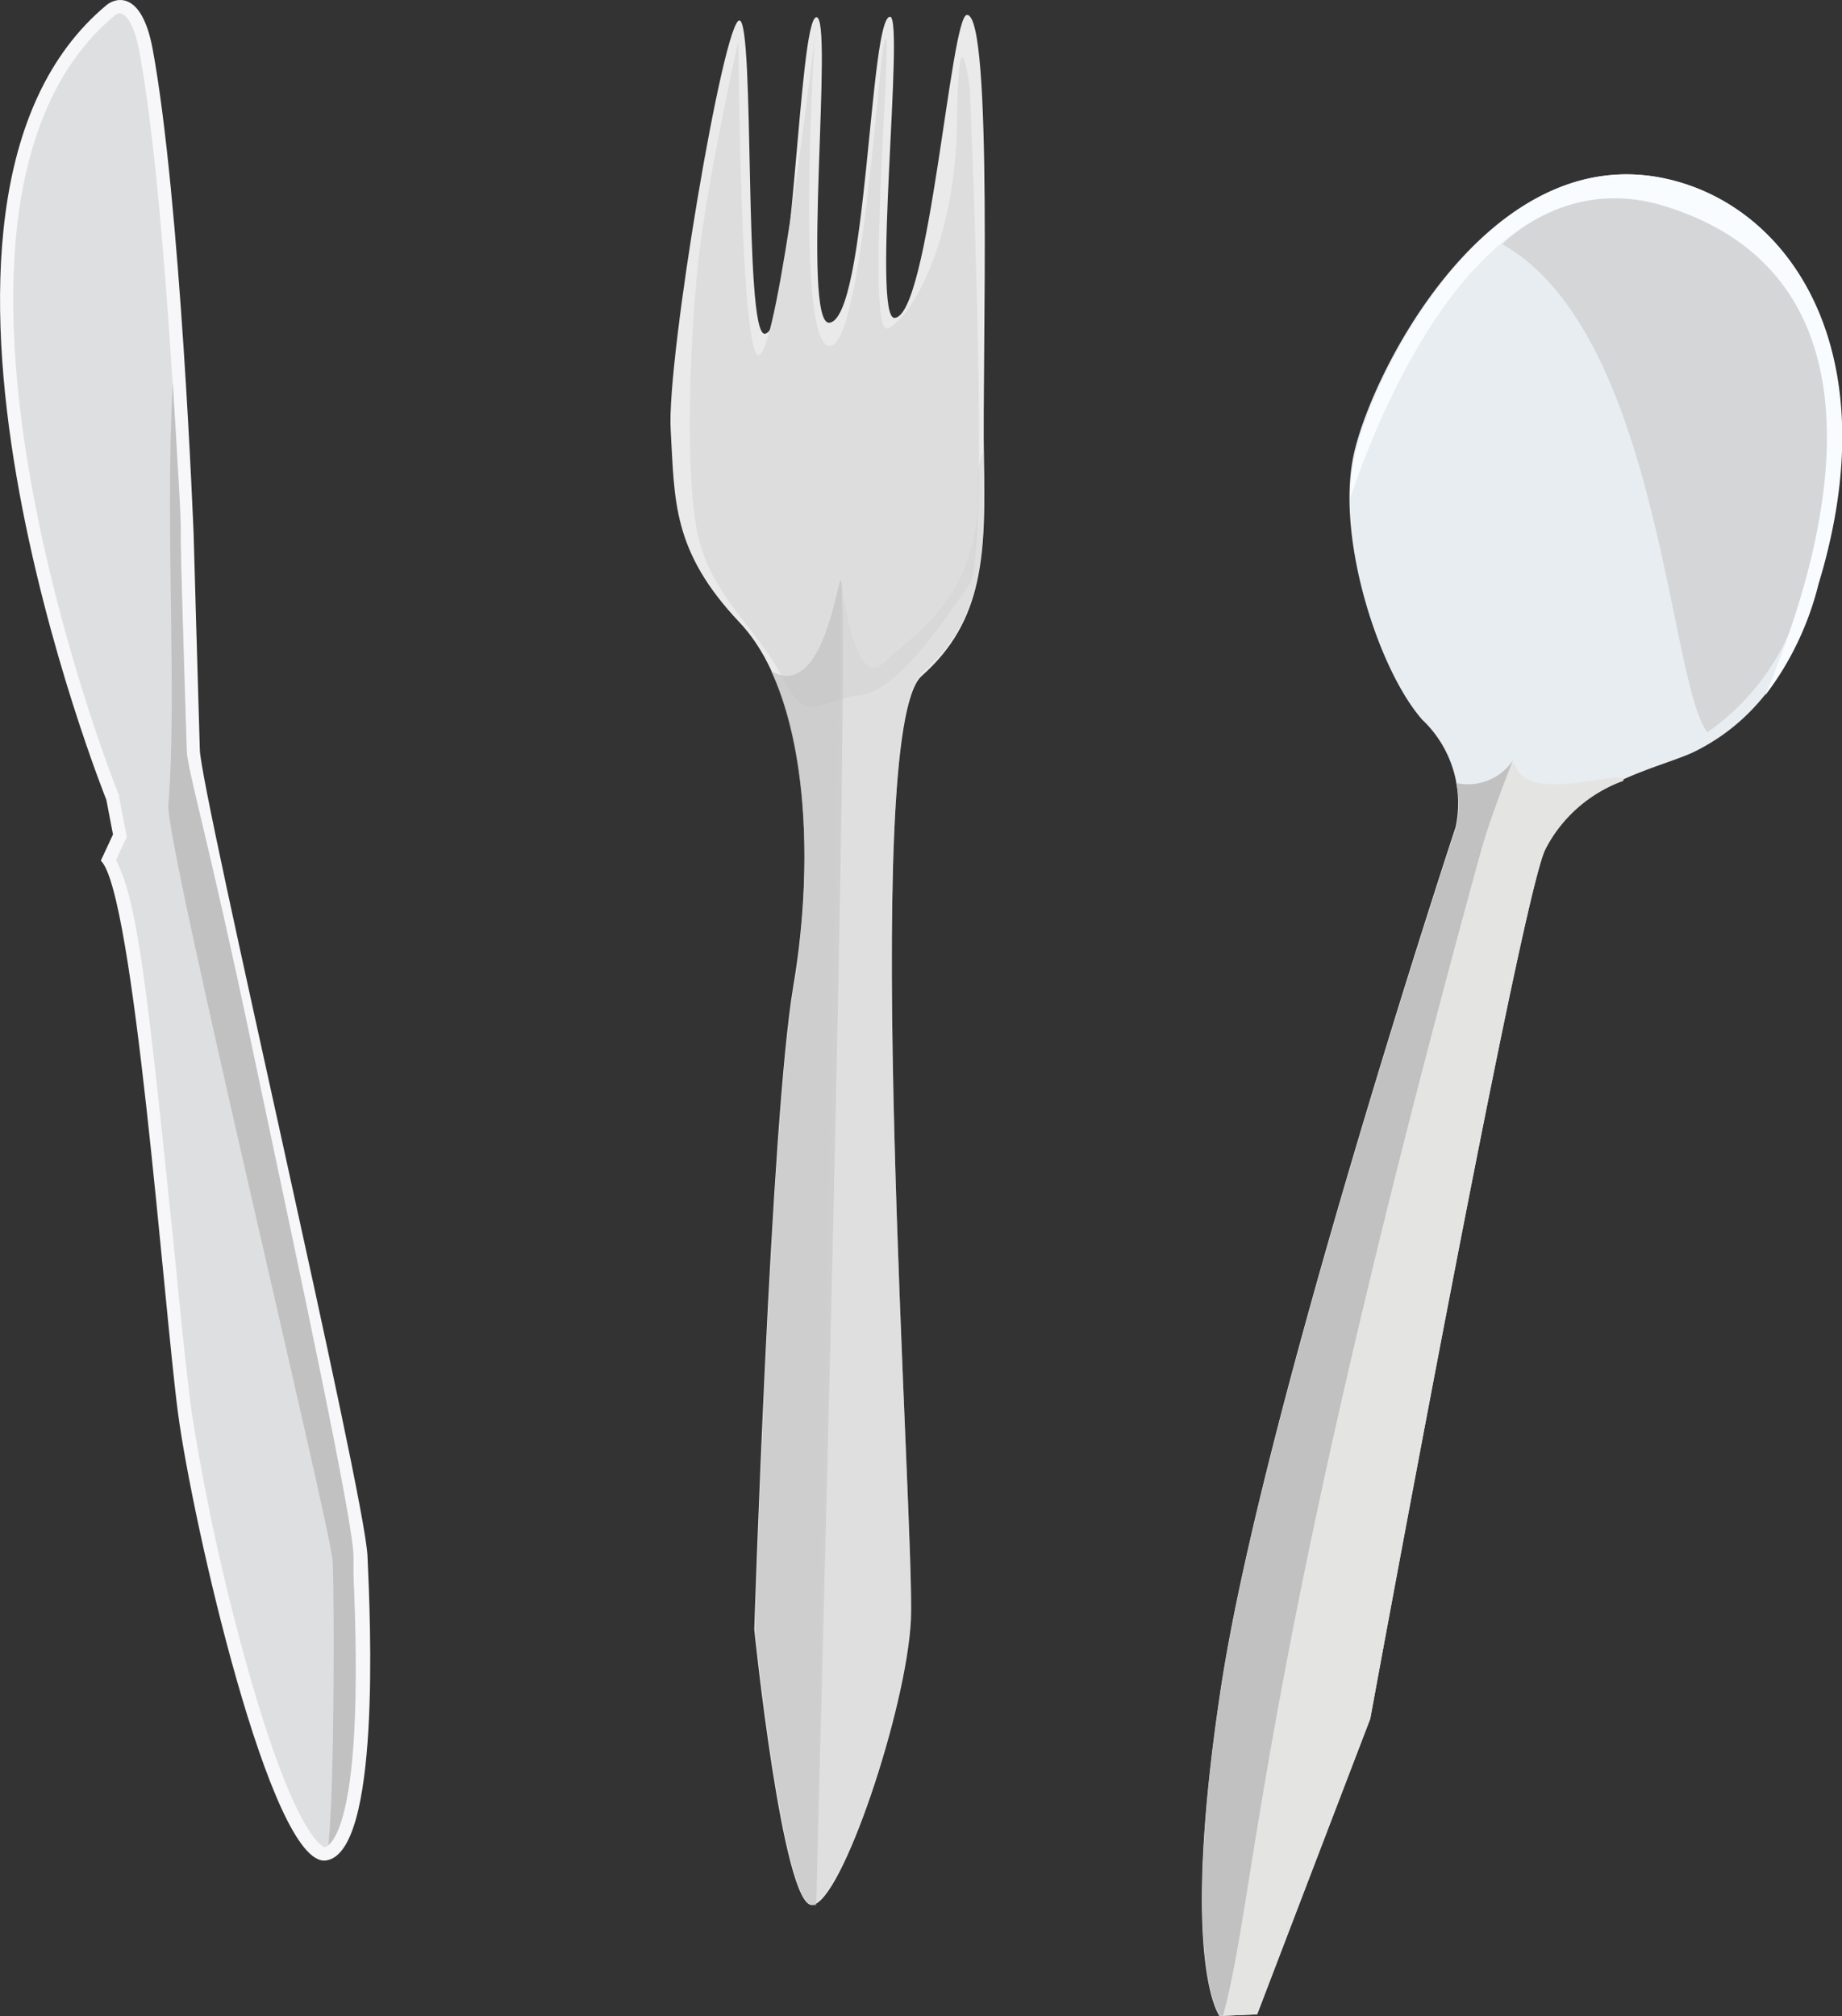 <svg xmlns="http://www.w3.org/2000/svg" viewBox="0 0 80.2 87.77"><rect x="0" y="0" width="80.2" height="87.77" fill="#333333" stroke="none"/><defs><style>.cls-1{fill:#f7f7f9;}.cls-2{fill:#dedfe0;}.cls-3,.cls-6{fill:#c1c1c1;}.cls-4{fill:#eaeaea;}.cls-5{fill:#ddd;}.cls-6{fill-opacity:0.67;}.cls-7{fill:#d1d1d1;fill-opacity:0.4;}.cls-8{fill:#e8edf1;}.cls-9{fill:#bcbcbc;fill-opacity:0.46;}.cls-10{fill:#e4e5e3;}.cls-11{fill:#f8fcff;}</style></defs><title>utensil</title><g id="Layer_2" data-name="Layer 2"><g id="Layer_2-2" data-name="Layer 2"><g id="Layer_2-3" data-name="Layer 2"><g id="Utensil"><g id="knife"><path class="cls-1" d="M4.64.22c.4-.33,1.52-.64,2,1.88C7.86,8.66,8.43,23.24,8.43,23.24s.21,7.46.27,9.4S15.87,64.93,16,67.74,16.58,80.68,14.19,81,8.37,66.21,7.75,61.52,5.83,38.84,4.39,37.47l.53-1.14-.29-1.51S-5.79,8.89,4.64.22Z"/><path class="cls-2" d="M14.14,80.42s-1.19-.16-3.3-7.59a96.5,96.5,0,0,1-2.5-11.38c-.15-1.14-.4-3.37-.65-6C6.41,42.92,6,39.29,5.05,37.44l.47-1-.34-1.76,0-.06C5.06,34.37-5,9,5,.67a.34.34,0,0,1,.2-.09c.27,0,.64.45.86,1.63,1.18,6.31,1.77,20.29,1.8,21,0,.4.21,7.54.27,9.42,0,.92.84,3.51,2.92,13.34,2,9.51,4.29,20.29,4.33,21.77,0,.22,0,.49,0,.8.05,1.79.16,4.79,0,7.39C15.09,80.16,14.23,80.4,14.14,80.42Z"/><path class="cls-3" d="M14.3,80.33c.3-.25.86-1.14,1.09-4.38.18-2.6.08-5.6,0-7.39,0-.31,0-.58,0-.8,0-1.48-2.32-12.26-4.33-21.77C9,36.16,8.16,33.57,8.13,32.65c-.06-1.87-.29-9-.26-9.42s-.13-3.06-.35-6.6c-.34,6.65.2,13.5-.19,18.41-.14,1.65,7.06,31.44,7.15,32.89C14.56,69.23,14.57,77.67,14.3,80.33Z"/></g><g id="fork"><path class="cls-4" d="M32.2.89c-.68-.11-3.18,14.74-3,17.82s.05,5.27,3,8.39,3.32,10.07,2.34,15.84-1.7,28-1.7,28,1.24,12.09,2.52,12,4.11-8.54,4.3-12.4-2.26-38.7.47-41.11,2.79-5.35,2.71-9.47S43.25.62,42.1.65c-.71,0-1.64,13.12-3.15,13.19-1,.05.43-13-.19-13.11-.9-.09-1,13.09-2.64,13.32-1.26.18.2-13.42-.58-13.3s-1,13.76-2.25,13.78C32.38,14.53,32.87,1,32.2.89Z"/><path class="cls-5" d="M32.15,1.76s.07,14,.91,13.69S35.48,1.56,35.48,1.56s-.87,13.34.62,13.5S38.27,1.75,38.56,1.67s-.91,13.09.11,12.62,2.94-3.76,3-9,.55-1.49.55-1.49.91,20.4,0,21.63-3,4.63-4.79,4.84-2.28,1.37-3.36-.77S31,26,30.39,23.32s-.34-9.21.09-12.58S32.15,1.76,32.15,1.76Z"/><path class="cls-6" d="M36.63,25.34c-.08-.88-.66,5.29-3.06,3.87,1.64,3.55,1.77,9,1,13.73-1,5.77-1.7,28-1.7,28s1.24,12.09,2.52,12a.33.33,0,0,0,.15,0C35.72,75.24,37,29,36.63,25.34Z"/><path class="cls-7" d="M40.14,29.31c2.73-2.4,2.78-5.36,2.7-9.46v-.21a3.06,3.06,0,0,0-.27,1.55c.12,4.82-2.7,6.32-4.06,7.65s-1.88-3.59-1.88-3.59-1,47.05-1.12,57.63c1.54-1.12,4-9,4.15-12.46C39.84,66.56,37.4,31.71,40.14,29.31Z"/></g><g id="spoon"><path class="cls-8" d="M73,7.9c5.2,1.44,9.13,7.69,6.16,17.52-1.29,4.81-3.84,6.52-5.31,7.27s-5.4,1.39-6.61,4.38-7.58,37.76-7.58,37.76L54.74,87.7l-1.64.07s-1.77-2.23.06-14.3S63.38,36,63.38,36a5,5,0,0,0-1.45-4.66c-1.89-2.13-3.76-7.88-3-11.5S65,5.66,73,7.9Z"/><path class="cls-9" d="M72.88,8.73l-.41-.1a7.94,7.94,0,0,0-7.06,2c6.85,3.88,7.24,19.09,8.93,21.25a10.45,10.45,0,0,0,4.25-6.45c1.87-6.2.78-10.21-.47-12.46A8.69,8.69,0,0,0,72.88,8.73Z"/><path class="cls-10" d="M66,33.39c-1.13-2.92-9.75,37.13-9.75,37.13-.87,5-3.17,17.25-3.17,17.25l1.64-.07,4.94-12.87s6.37-34.78,7.58-37.76A6.19,6.19,0,0,1,70.67,34C71,33.35,66.66,35.05,66,33.39Z"/><path class="cls-3" d="M64.47,37.09c.44-1.6,1.41-4,1.41-4a2.36,2.36,0,0,1-2.48,1,4.15,4.15,0,0,1,0,1.92S55,61.41,53.17,73.47s-.05,14.29-.05,14.29h.13C54.74,82.32,54.76,72.44,64.47,37.09Z"/><path class="cls-11" d="M76.85,30.28a13.17,13.17,0,0,0,2.33-4.86c3-9.85-1-16.08-6.16-17.52C65,5.66,59.78,16.21,59,19.82a8.6,8.6,0,0,0-.2,1.82C60.6,16.4,65.07,6.62,72.56,9,81.26,11.74,80.76,21,76.85,30.28Z"/></g></g></g></g></g></svg>